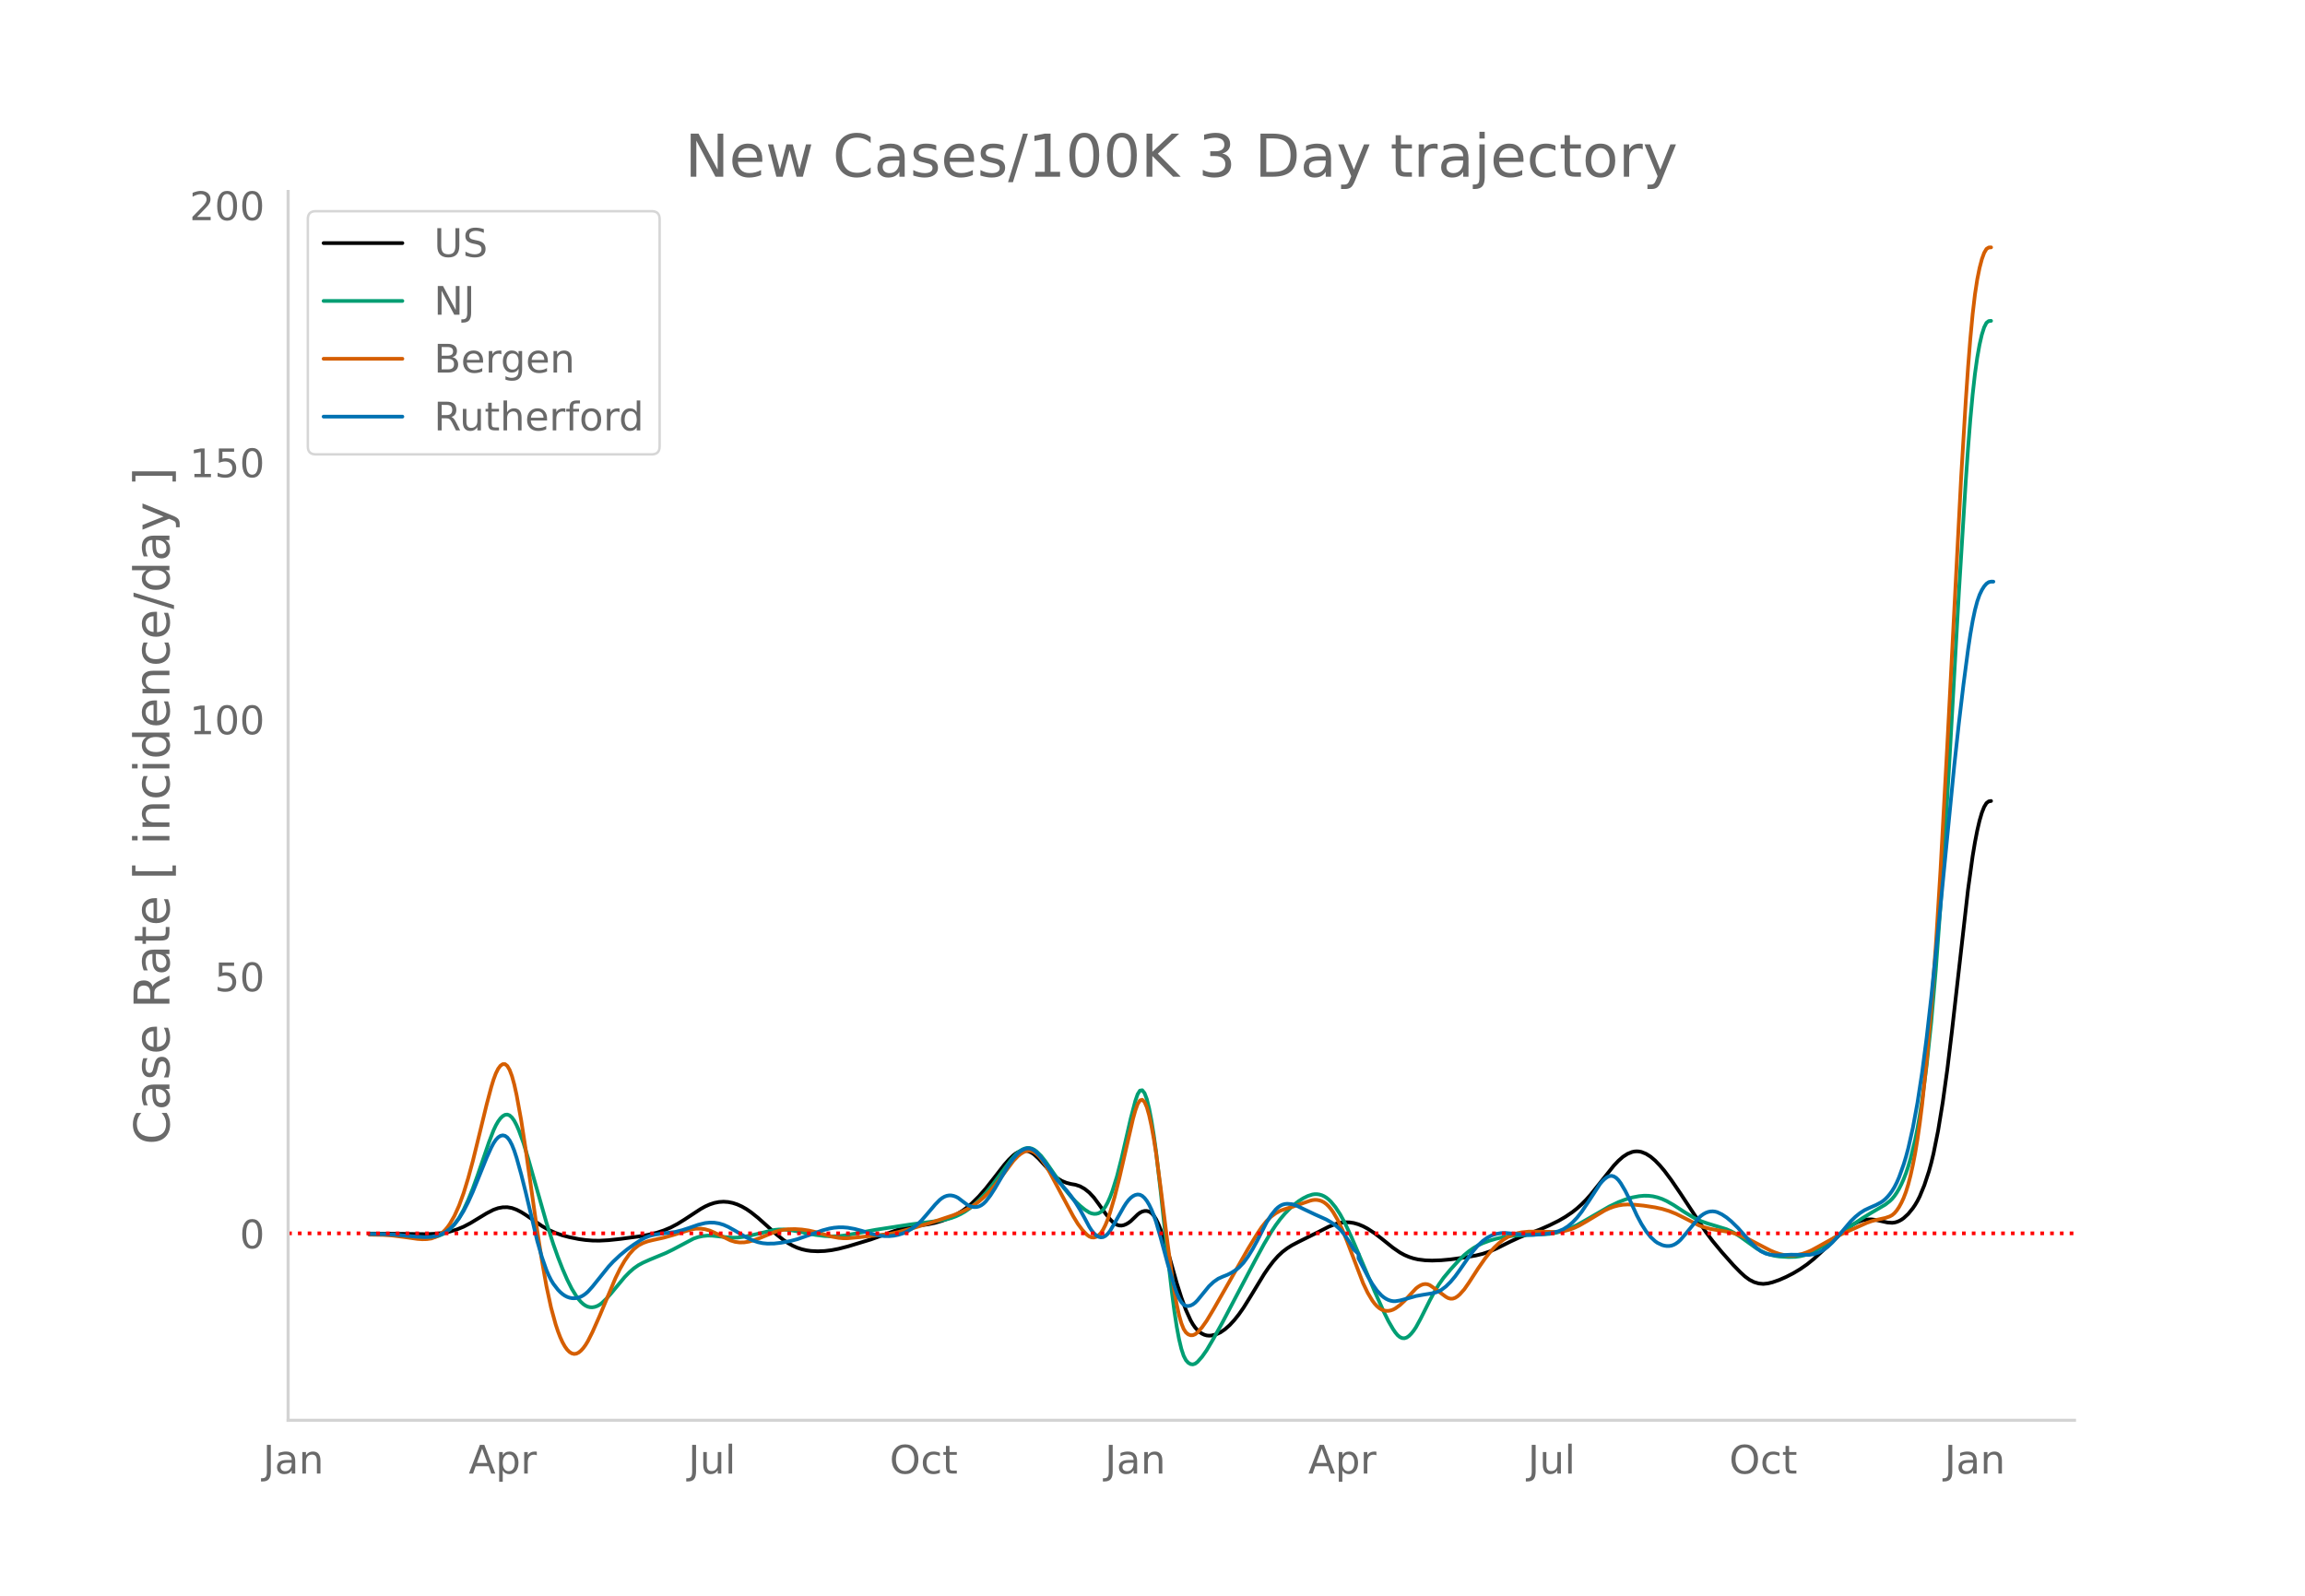 <svg height="864" viewBox="0 0 936 648" width="1248" xmlns="http://www.w3.org/2000/svg" xmlns:xlink="http://www.w3.org/1999/xlink"><defs><style>*{stroke-linecap:butt;stroke-linejoin:round}</style></defs><g id="figure_1"><path d="M0 648h936V0H0z" style="fill:#fff" id="patch_1"/><g id="axes_1"><path d="M117 576.72h725.4V77.76H117z" style="fill:none" id="patch_2"/><path clip-path="url(#pa264ac9f20)" d="m149.973 500.911 12.143.104 11.209.14 3.736-.175 2.802-.321 2.802-.548 2.802-.835 2.803-1.155 2.802-1.474 3.736-2.267 2.802-1.696 2.803-1.442 1.868-.652 1.868-.345 1.868-.029 1.868.323 1.868.68 1.868.958 1.869 1.162 6.538 4.484 2.802 1.61 2.803 1.24 2.802.97 2.802.74 3.736.756 2.802.396 2.803.221 2.802.043 3.736-.202 4.67-.491 7.473-.998 3.736-.653 3.737-.89 2.802-.925 2.802-1.18 2.802-1.485 2.803-1.738 6.538-4.283 1.868-1.044 1.868-.84 1.868-.608 1.869-.37 1.868-.118 1.868.13 1.868.376 1.868.615 1.868.85 1.868 1.074 1.869 1.291 2.802 2.234 2.802 2.495 4.67 4.21 2.803 2.23 1.868 1.266 1.868 1.067 1.868.844 1.868.622 1.868.43 1.868.267 2.803.128 2.802-.116 2.802-.342 2.802-.542 3.737-.962 9.34-2.828 4.67-1.679 6.54-2.362 2.801-.734 2.803-.48 6.538-.92 2.802-.595 2.803-.817 2.802-1.064 2.802-1.365 2.802-1.722 1.868-1.377 1.868-1.597 2.803-2.788 2.802-3.202 3.736-4.75 3.736-4.814 1.869-2.123 1.868-1.813.934-.698.934-.535.934-.374.934-.211.934-.048.934.12.934.294.934.47.934.644 1.869 1.73 2.802 3.088 2.802 3.174 1.868 1.608 1.868 1.146 1.868.772 1.869.486 1.868.321 1.868.63 1.868 1.054 1.868 1.497 1.868 2.009 1.868 2.521 2.803 3.933 1.868 2.336.934.985.934.761.934.523.934.284.934.045.934-.186.934-.38.934-.539.934-.688 1.869-1.797.934-.915.934-.71.934-.475.934-.238.934-.003.934.251.934.592.934 1.019.934 1.463.934 1.908.934 2.331 1.868 5.498 1.869 6.258 2.802 9.96 1.868 5.858 1.868 5.09 1.868 4.127.934 1.63.934 1.336.935 1.054.934.817.934.628.934.448.934.268.934.093.934-.05 1.868-.433 1.868-.861 1.868-1.279 1.869-1.652 1.868-2.015 1.868-2.35 1.868-2.655 2.802-4.505 5.605-9.222 1.868-2.728 1.868-2.448 1.868-2.105 1.868-1.745 1.868-1.414 1.868-1.194 2.803-1.465 8.406-4.183 3.737-1.912 2.802-1.127 1.868-.482 1.868-.227 1.868.029 1.868.282 1.869.534 1.868.771 1.868.99 2.802 1.846 2.802 2.14 4.67 3.75 2.803 1.93 1.868 1.022 1.868.799 1.868.599 1.868.421 2.803.342 2.802.1 3.736-.132 3.736-.34 5.605-.761 4.67-.822 2.802-.688 2.803-.926 2.802-1.225 5.604-2.795 3.737-1.732 3.736-1.475 4.67-1.76 3.736-1.644 3.737-1.852 2.802-1.63 2.802-1.9 1.868-1.478 1.868-1.672 1.869-1.882 1.868-2.108 3.736-4.678 5.604-7.039 1.869-1.976 1.868-1.638 1.868-1.202 1.868-.75.934-.191.934-.065.934.062.934.188 1.868.741 1.869 1.179 1.868 1.6 1.868 1.939 1.868 2.2 2.802 3.757 3.737 5.477 10.274 15.593 2.803 3.72 3.736 4.514 4.67 5.254 2.802 2.861 1.869 1.72 1.868 1.358 1.868.948 1.868.553 1.868.175 1.868-.2 1.868-.46 2.803-.975 2.802-1.238 2.802-1.439 2.802-1.675 2.802-1.935 2.803-2.264 3.736-3.442 7.473-7.044 2.802-2.21 1.868-1.235 1.868-.984 1.868-.678 1.868-.369 1.868-.062 1.869.242 4.67 1.028 1.868.128.934-.105.934-.242.934-.377.934-.513.934-.65 1.869-1.722 1.868-2.3.934-1.377.934-1.588.934-1.852 1.868-4.531 1.868-5.655.934-3.375.934-3.877 1.869-9.321 1.868-11.403 1.868-13.452 1.868-15.45 6.538-57.537 1.869-13.546.934-5.604.934-4.82.934-4.016.934-3.194.934-2.368.934-1.542.934-.715.934-.151h0" style="fill:none;stroke:#000;stroke-linecap:round;stroke-width:1.5" id="line2d_1"/><path clip-path="url(#pa264ac9f20)" d="m149.973 501.112 6.538.094 4.67.282 5.605.584 4.67.445 2.803.04 1.868-.19 1.868-.471 1.868-.765.934-.525 1.868-1.443 1.868-1.985 1.869-2.609 1.868-3.312 1.868-4.016 1.868-4.629 1.868-5.15 4.67-13.592 1.869-4.867.934-1.99.934-1.626.934-1.264.934-.9.934-.53.934-.108.934.358.934.834.934 1.31.934 1.767.934 2.14 1.869 5.11 1.868 6.153 7.472 26.255 2.802 8.73 1.869 5.258 1.868 4.782 1.868 4.3 1.868 3.723 1.868 3.045.934 1.264.934 1.07.934.86.934.643.935.427.934.216.934.021.934-.154.934-.327.934-.499.934-.671 1.868-1.784 1.868-2.087 5.605-6.739 1.868-1.911 1.868-1.639 1.868-1.302 1.868-1.002 2.802-1.255 6.539-2.703 2.802-1.372 8.407-4.454 1.868-.63 1.868-.398 1.868-.18 1.868.023 4.67.51 3.737.311 1.868-.043 2.802-.334 2.803-.566 9.34-2.206 1.868-.182 1.869-.018 2.802.275 3.736.655 6.539 1.29 3.736.458 2.802.137 2.802-.097 2.803-.32 3.736-.693 8.406-1.553 14.012-2.157 6.538-.846 5.604-.723 2.803-.562 1.868-.51 1.868-.684 1.868-.876 1.868-1.072 1.868-1.295 1.869-1.523 1.868-1.74 2.802-2.999 2.802-3.429 2.802-3.764 4.67-6.3 1.869-2.118.934-.838.934-.689.934-.537.934-.382.934-.198.934.014.934.232.934.45.934.66 1.869 1.817 1.868 2.363 7.472 10.781 2.803 3.411 1.868 1.996 1.868 1.763 1.868 1.528 1.868 1.205.934.363.934.172.934-.017.934-.224.934-.519.935-.9.934-1.3.934-1.698.934-2.093.934-2.462 1.868-5.95 1.868-7.306 3.736-16.267 1.869-7.146.934-2.69.934-1.47.934-.156.934 1.16.934 2.474.934 3.756.934 4.876.934 5.833.934 6.756 1.868 16.186 2.803 25.902 1.868 15.934.934 7.12.934 6.098.934 5.006.934 3.915.934 2.823.934 1.788.934 1.03.934.55.934.127.934-.297.935-.697 1.868-2.108 1.868-2.662 2.802-4.75 3.736-6.757 5.605-10.67 7.472-14.155 3.737-6.875 2.802-4.703 1.868-2.827 1.868-2.516 1.868-2.206 1.868-1.93 1.869-1.692 1.868-1.45 1.868-1.184 1.868-.916 1.868-.604.934-.128.934.004.934.134.934.267.934.413.935.573.934.734.934.895 1.868 2.264 1.868 2.844 1.868 3.412 2.802 5.987 3.737 8.735 5.604 13.138 3.736 8.338 1.868 3.784 1.869 3.222.934 1.378.934 1.125.934.78.934.418.934.055.934-.308.934-.658.934-.949.934-1.178.934-1.395 1.868-3.42 3.737-7.443 1.868-3.469 1.868-3.082 1.868-2.65 2.802-3.354 3.737-4.099 1.868-1.78 1.868-1.538 1.868-1.306 1.868-1.09 1.868-.874 2.803-1.039 2.802-.815 2.802-.613 2.802-.421 3.737-.304 12.142-.581 2.803-.481 2.802-.751 2.802-1.054 2.802-1.323 3.737-2.092 9.34-5.41 3.737-1.78 2.802-1.085 2.802-.825 2.802-.524 1.868-.172 1.869.008 1.868.223 1.868.44 1.868.645 1.868.85 2.802 1.596 4.67 3.042 3.737 2.224 2.802 1.318 2.802.974 7.473 2.279 1.868.822 1.868 1.013 1.868 1.215 6.539 4.705 1.868 1.087 1.868.863 1.868.644 1.868.452 1.869.27 3.736.216 2.802-.072 1.868-.253 1.868-.426 1.869-.635 1.868-.878 2.802-1.692 3.736-2.602 6.539-4.695 6.538-4.469 3.736-2.274 5.605-3.27 1.868-1.452.934-.909.934-1.126.934-1.358.934-1.59.934-1.822.934-2.07.935-2.387.934-2.78.934-3.186 1.868-7.618.934-4.6.934-5.313.934-6.056 1.868-14.336 1.868-17.493 1.868-21.411 1.869-25.494 1.868-28.957 1.868-31.801 3.736-66.525 2.802-45.34.934-13.456.935-11.822.934-10.086.934-8.349.934-6.663.934-5.237.934-4.068.934-2.95.934-1.835.934-.717.934-.08h0" style="fill:none;stroke:#009e73;stroke-linecap:round;stroke-width:1.5" id="line2d_2"/><path clip-path="url(#pa264ac9f20)" d="m149.973 501.356 5.604.097 3.736.264 4.67.582 5.605.788 1.868.126 1.869-.043 1.868-.264 1.868-.68 1.868-1.142.934-.753.934-.913.934-1.11.934-1.317 1.868-3.252 1.869-4.152 1.868-5.13 1.868-6.104 1.868-6.888 2.802-11.421 2.802-11.533 1.869-7.052.934-3.074.934-2.497.934-1.878.934-1.26.934-.64h.934l.934.751.934 1.611.934 2.493.934 3.376.934 4.221 1.868 10.268 1.869 12.118 4.67 32.894 1.868 11.91 1.868 10.553 1.868 8.668 1.869 6.823.934 2.81.934 2.43.934 2.05.934 1.672.934 1.294.934.93.934.58.934.23.934-.118.934-.46.934-.761.934-1.025.934-1.281.935-1.537 1.868-3.72 2.802-6.31 6.538-15.572 1.869-3.808 1.868-3.24 1.868-2.666 1.868-2.083 1.868-1.493 1.868-.963 1.868-.68 1.869-.465 4.67-1.033 3.736-1.05 7.473-2.317 1.868-.284 1.868-.014 1.868.257 1.868.534 1.868.806 6.539 3.188 1.868.579 1.868.248 1.868-.044 1.869-.297 1.868-.523 2.802-1.018 5.604-2.298 1.868-.57 1.869-.397 1.868-.216 2.802-.067 2.802.172 2.802.403 2.803.622 3.736 1.041 2.802.808 2.802.517 1.868.154 1.869-.008 4.67-.415 12.143-1.301 3.736-.797 5.605-1.489 7.472-2.267 9.34-3.104 3.737-1.541 2.802-1.45 1.869-1.165 1.868-1.367 1.868-1.607 1.868-1.849 2.802-3.196 2.802-3.648 4.67-6.228 1.869-1.956.934-.76.934-.612.934-.46.934-.268.934-.04.934.195.934.432.934.662.935.87.934 1.055 1.868 2.65 1.868 3.264 4.67 8.76 4.67 8.702 1.869 3.078 1.868 2.525 1.868 1.948.934.668.934.367.934.052.934-.263.934-.59.934-.968.935-1.403.934-1.847.934-2.292.934-2.72 1.868-6.403 1.868-7.428 5.604-24.335.935-3.321.934-2.603.934-1.483.934-.282.934.917.934 2.118.934 3.284.934 4.282.934 5.11.934 5.906 1.868 14.108 2.803 22.46 1.868 13.718.934 6.1.934 5.203.934 4.247.934 3.29.934 2.336.934 1.428.934.766.934.351.934-.015.934-.383.935-.729 1.868-2.102 1.868-2.64 2.802-4.671 6.539-11.446 7.472-13.135 3.736-6.11 1.869-2.775 1.868-2.323 1.868-1.813 1.868-1.38 1.868-1.024 1.868-.68 3.737-1.144 6.538-2.268.934-.233.934-.105.934.032.934.17.934.314.934.487.935.69.934.896.934 1.106.934 1.31 1.868 3.193 1.868 3.914 1.868 4.619 6.539 17.102 1.868 3.9 1.868 3.133.934 1.247.934 1.025.934.804.934.582.934.365.934.173.934.003.935-.162.934-.325.934-.485 1.868-1.341 1.868-1.748 4.67-5.039.934-.71.934-.568.935-.378.934-.14.934.107.934.354 1.868 1.281 4.67 3.463.934.512.934.252.934-.03.935-.313.934-.586.934-.803 1.868-2.088 1.868-2.686 3.736-5.78 2.802-4.023 1.869-2.372 1.868-2.065 1.868-1.76 1.868-1.452 1.868-1.146 1.868-.866 1.868-.61 1.869-.377 2.802-.276 3.736-.006 7.473.13 1.868-.162 1.868-.341 1.868-.522 1.868-.703 1.868-.886 2.803-1.606 7.472-4.483 1.868-.878 1.868-.689 1.869-.487 1.868-.294 1.868-.112 2.802.105 3.736.378 4.67.718 2.803.61 2.802.855 2.802 1.118 2.803 1.386 6.538 3.329 1.868.686 2.802.747 2.803.487 3.736.585 2.802.626 2.802.941 2.803 1.24 3.736 1.949 5.604 2.916 1.868.79 1.869.625 1.868.429 1.868.207 1.868-.016 1.868-.228 1.868-.438 1.868-.643 1.869-.82 2.802-1.518 6.538-3.641 3.737-1.79 9.34-4.173 1.868-.665 1.869-.486 3.736-.822 1.868-.639.934-.518.934-.796.934-1.095.934-1.393.934-1.692.934-2.016.935-2.462.934-3.031.934-3.625.934-4.22.934-4.84.934-5.604.934-6.507.934-7.439 1.868-17.671 1.868-21.513 1.868-25.816 1.869-30.196 2.802-51.449 5.604-108.441 1.868-30.856.934-13.639.935-11.804.934-9.874.934-7.943.934-6.09.934-4.63.934-3.56.934-2.569.934-1.576.934-.585.934-.045h0" style="fill:none;stroke:#d55e00;stroke-linecap:round;stroke-width:1.5" id="line2d_3"/><path clip-path="url(#pa264ac9f20)" d="m149.973 501.11 6.538.086 4.67.256 7.473.687 3.736.213 2.803-.102 1.868-.34 1.868-.606 1.868-.912 1.868-1.366 1.868-1.859 1.869-2.412 1.868-3.027 1.868-3.638 1.868-4.137 2.802-6.914 2.802-6.917 1.869-4.124.934-1.759.934-1.39.934-.998.934-.605.934-.213.934.195.934.671.934 1.219.934 1.779.934 2.34.934 2.868 1.868 6.689 1.869 7.437 4.67 19.707 1.868 6.478 1.868 5.323.934 2.177.934 1.853.934 1.542 1.869 2.423.934.962.934.801.934.64.934.48.934.33.934.19.934.054.934-.083.934-.222.934-.366.934-.515.934-.665.935-.814 1.868-2.067 6.538-8.133 1.868-2.007 2.803-2.63 2.802-2.306 2.802-2.026 2.802-1.817 1.868-1.001 1.868-.715 1.869-.456 2.802-.443 5.604-.678 2.802-.709 2.803-.915 3.736-1.297 2.802-.682 1.868-.198 1.868.045 1.869.301 1.868.57 1.868.833 2.802 1.558 4.67 2.777 2.803 1.28 1.868.62 1.868.39 1.868.17 2.802-.038 2.803-.32 3.736-.68 2.802-.737 3.736-1.307 6.539-2.302 2.802-.743 1.868-.322 1.868-.16h1.868l1.869.151 2.802.505 2.802.742 4.67 1.384 2.803.598 1.868.187 1.868.009 1.868-.18 1.868-.373 1.868-.584 1.868-.85 1.869-1.128 1.868-1.423 1.868-1.776 1.868-2.134 3.736-4.391 1.868-1.906.935-.726.934-.541.934-.356.934-.17.934.01.934.182.934.338.934.493 1.868 1.42 1.868 1.398.934.464.934.3.935.135.934-.035.934-.232.934-.455.934-.683.934-.91 1.868-2.42 1.868-2.907 5.605-9.57 1.868-2.591 1.868-2.062.934-.773.934-.599.934-.418.934-.21.934.03.934.272.934.517.934.76 1.869 2.134 1.868 2.506 4.67 6.607 1.868 2.097 1.868 2.055 1.869 2.356 1.868 2.673 1.868 3.016 1.868 3.386 1.868 3.501.934 1.442.934 1.15.934.86.934.562.934.237.935-.116.934-.474.934-.834.934-1.192 1.868-3.206 3.736-6.599.934-1.457.934-1.221.934-.966.934-.71.935-.456.934-.191.934.118.934.475.934.838.934 1.204.934 1.569.934 1.938.934 2.314.934 2.69 1.868 6.464 2.803 10.365 2.802 9.408.934 2.667.934 2.14.934 1.575.934 1.008.934.47.934.063.934-.21.934-.455.934-.702.935-.948 4.67-5.72 1.868-1.753 1.868-1.304 1.868-.847 1.868-.735 1.869-.968 1.868-1.222.934-.754 1.868-1.95 1.868-2.555 1.868-3.038 1.868-3.398 3.737-7.327 1.868-2.988 1.868-2.326.934-.867.934-.658.934-.449.934-.249.934-.092 1.868.144 1.869.558 2.802 1.371 4.67 2.213 4.67 2.098 1.869 1.074 1.868 1.278 1.868 1.672 1.868 2.254 1.868 2.803 1.868 3.177 1.869 1.713v1.797l3.736 7.234 1.868 3.16 1.868 2.663 1.868 2.012.934.76.934.607.934.461.935.316.934.173.934.027 1.868-.296 2.802-.744 3.736-1.067 2.803-.504 3.736-.606 1.868-.468.934-.387.934-.515 1.868-1.407 1.868-1.85 1.869-2.226 1.868-2.592 3.736-5.382 1.868-2.503 1.868-2.153 1.868-1.75 1.869-1.35 1.868-.97 1.868-.598 1.868-.293 1.868-.053 3.736.335 4.67.45h2.803l4.67-.346 2.803-.43 2.802-.732 1.868-.785 1.868-1.169 1.868-1.561 1.868-1.967 1.868-2.376 2.803-4.172 4.67-7.163.934-1.088.934-.91.934-.715.934-.453.934-.119.934.23.935.575.934.924.934 1.254 1.868 3.164 1.868 3.766 2.802 6.123 1.868 3.506 1.868 2.942 1.869 2.355 1.868 1.742.934.643 1.868.885.934.256.934.132.934.004.934-.148.934-.323.934-.505.934-.685.935-.865 1.868-2.164 5.604-6.818.934-.82.934-.664.934-.505.934-.349.934-.196.935-.046.934.102.934.25 1.868.896 1.868 1.24 1.868 1.535 2.802 2.744 2.803 3.177 2.802 3.119 1.868 1.77 1.868 1.4 1.868.908 1.868.461 1.868.215 1.869.019 4.67-.23 7.473.058 1.868-.302 1.868-.624 1.868-.982 1.868-1.38 1.868-1.746 2.802-3.052 4.67-5.537 1.869-1.815 1.868-1.512 1.868-1.192 1.868-.881 2.803-1.228 1.868-.99.934-.62.934-.777.934-.946.934-1.116.934-1.296.934-1.537.934-1.834.934-2.144 1.868-5.219.935-3.087.934-3.473 1.868-8.311 1.868-10.17 1.868-12.17 1.868-14.315 1.868-16.44 2.803-27.358 6.538-66.662 1.868-17.174 1.868-15.717 1.868-14.2.935-6.247.934-5.37.934-4.443.934-3.52.934-2.636.934-1.96.934-1.49.934-1.06.934-.632.934-.203.934.005h0" style="fill:none;stroke:#0072b2;stroke-linecap:round;stroke-width:1.5" id="line2d_4"/><path clip-path="url(#pa264ac9f20)" d="M117 500.82h725.4" style="fill:none;stroke:red;stroke-dasharray:1.5,2.475;stroke-dashoffset:0;stroke-width:1.5" id="line2d_5"/><path d="M117 576.72V77.76" style="fill:none;stroke:#d3d3d3;stroke-linecap:square;stroke-linejoin:miter;stroke-width:1.25" id="patch_3"/><path d="M117 576.72h725.4" style="fill:none;stroke:#d3d3d3;stroke-linecap:square;stroke-linejoin:miter;stroke-width:1.25" id="patch_4"/><g id="matplotlib.axis_1"><g id="xtick_1"><g style="fill:#696969" transform="matrix(.16 0 0 -.16 106.816 598.378)" id="text_1"><defs><path d="M9.813 72.906h9.859V5.078q0-13.187-5-19.14-5-5.954-16.094-5.954h-3.75v8.297h3.078q6.531 0 9.219 3.672Q9.813-4.39 9.813 5.078z" id="DejaVuSans-74"/><path d="M34.281 27.484q-10.89 0-15.093-2.484-4.204-2.484-4.204-8.5 0-4.781 3.157-7.594 3.156-2.797 8.562-2.797 7.485 0 12 5.297 4.516 5.297 4.516 14.078v2zm17.922 3.72V0H43.22v8.297Q40.14 3.328 35.547.953q-4.594-2.375-11.234-2.375-8.391 0-13.36 4.719Q6 8.016 6 15.922q0 9.219 6.172 13.906 6.187 4.688 18.437 4.688h12.61v.89q0 6.203-4.078 9.594-4.078 3.39-11.453 3.39-4.688 0-9.141-1.124-4.438-1.125-8.531-3.375v8.312q4.921 1.906 9.562 2.844 4.64.953 9.031.953 11.875 0 17.735-6.156 5.86-6.14 5.86-18.64z" id="DejaVuSans-97"/><path d="M54.89 33.016V0h-8.984v32.719q0 7.765-3.031 11.61-3.031 3.858-9.078 3.858-7.281 0-11.484-4.64-4.204-4.625-4.204-12.64V0H9.08v54.688h9.03v-8.5q3.235 4.937 7.594 7.374Q30.078 56 35.797 56q9.422 0 14.25-5.828 4.844-5.828 4.844-17.156z" id="DejaVuSans-110"/></defs><use xlink:href="#DejaVuSans-74"/><use x="29.492" xlink:href="#DejaVuSans-97"/><use x="90.771" xlink:href="#DejaVuSans-110"/></g></g><g id="xtick_2"><g style="fill:#696969" transform="matrix(.16 0 0 -.16 190.309 598.378)" id="text_2"><defs><path d="M34.188 63.188 20.797 26.906h26.812zm-5.579 9.718h11.188L67.578 0h-10.25l-6.64 18.703h-32.86L11.188 0H.78z" id="DejaVuSans-65"/><path d="M18.11 8.203v-29H9.077v75.484h9.031v-8.296q2.844 4.875 7.157 7.234Q29.594 56 35.594 56q9.968 0 16.187-7.906 6.235-7.907 6.235-20.797T51.78 6.484q-6.218-7.906-16.187-7.906-6 0-10.328 2.375-4.313 2.375-7.157 7.25zm30.578 19.094q0 9.906-4.079 15.547-4.078 5.64-11.203 5.64-7.14 0-11.218-5.64-4.079-5.64-4.079-15.547 0-9.906 4.078-15.547 4.079-5.64 11.22-5.64 7.124 0 11.202 5.64t4.078 15.547z" id="DejaVuSans-112"/><path d="M41.11 46.297q-1.516.875-3.297 1.281Q36.03 48 33.89 48q-7.625 0-11.703-4.953-4.079-4.953-4.079-14.234V0H9.08v54.688h9.03v-8.5q2.844 4.984 7.375 7.39Q30.031 56 36.531 56q.922 0 2.047-.125 1.125-.11 2.484-.36z" id="DejaVuSans-114"/></defs><use xlink:href="#DejaVuSans-65"/><use x="68.408" xlink:href="#DejaVuSans-112"/><use x="131.885" xlink:href="#DejaVuSans-114"/></g></g><g id="xtick_3"><g style="fill:#696969" transform="matrix(.16 0 0 -.16 279.497 598.378)" id="text_3"><defs><path d="M8.5 21.578v33.11h8.984V21.922q0-7.766 3.016-11.656 3.031-3.875 9.094-3.875 7.265 0 11.484 4.64 4.234 4.64 4.234 12.656v31h8.985V0h-8.984v8.406Q42.047 3.422 37.718 1q-4.313-2.422-10.032-2.422-9.421 0-14.312 5.86Q8.5 10.296 8.5 21.578zM31.11 56z" id="DejaVuSans-117"/><path d="M9.422 75.984h8.984V0H9.422z" id="DejaVuSans-108"/></defs><use xlink:href="#DejaVuSans-74"/><use x="29.492" xlink:href="#DejaVuSans-117"/><use x="92.871" xlink:href="#DejaVuSans-108"/></g></g><g id="xtick_4"><g style="fill:#696969" transform="matrix(.16 0 0 -.16 361.251 598.378)" id="text_4"><defs><path d="M39.406 66.219q-10.75 0-17.078-8.016-6.312-8-6.312-21.828 0-13.766 6.312-21.781 6.328-8 17.078-8 10.735 0 17.016 8 6.281 8.015 6.281 21.781 0 13.828-6.281 21.828-6.281 8.016-17.016 8.016zm0 8q15.328 0 24.5-10.281 9.188-10.282 9.188-27.563 0-17.234-9.188-27.516-9.172-10.28-24.5-10.28-15.375 0-24.593 10.25-9.204 10.265-9.204 27.546t9.204 27.563q9.218 10.28 24.593 10.28z" id="DejaVuSans-79"/><path d="M48.781 52.594v-8.407q-3.812 2.11-7.64 3.157-3.828 1.047-7.735 1.047-8.75 0-13.593-5.547-4.829-5.532-4.829-15.547 0-10.016 4.829-15.563 4.843-5.53 13.593-5.53 3.907 0 7.735 1.046 3.828 1.047 7.64 3.156V2.094Q45.016.344 40.984-.531q-4.015-.89-8.562-.89-12.36 0-19.64 7.765-7.266 7.765-7.266 20.953 0 13.375 7.343 21.031Q20.22 56 33.016 56q4.14 0 8.093-.86 3.953-.843 7.672-2.546z" id="DejaVuSans-99"/><path d="M18.313 70.219V54.688h18.5v-6.985h-18.5V18.016q0-6.688 1.828-8.594 1.828-1.906 7.453-1.906h9.218V0h-9.218q-10.407 0-14.36 3.875-3.953 3.89-3.953 14.14v29.688H2.687v6.984h6.594V70.22z" id="DejaVuSans-116"/></defs><use xlink:href="#DejaVuSans-79"/><use x="78.711" xlink:href="#DejaVuSans-99"/><use x="133.691" xlink:href="#DejaVuSans-116"/></g></g><g id="xtick_5"><g style="fill:#696969" transform="matrix(.16 0 0 -.16 448.686 598.378)" id="text_5"><use xlink:href="#DejaVuSans-74"/><use x="29.492" xlink:href="#DejaVuSans-97"/><use x="90.771" xlink:href="#DejaVuSans-110"/></g></g><g id="xtick_6"><g style="fill:#696969" transform="matrix(.16 0 0 -.16 531.245 598.378)" id="text_6"><use xlink:href="#DejaVuSans-65"/><use x="68.408" xlink:href="#DejaVuSans-112"/><use x="131.885" xlink:href="#DejaVuSans-114"/></g></g><g id="xtick_7"><g style="fill:#696969" transform="matrix(.16 0 0 -.16 620.433 598.378)" id="text_7"><use xlink:href="#DejaVuSans-74"/><use x="29.492" xlink:href="#DejaVuSans-117"/><use x="92.871" xlink:href="#DejaVuSans-108"/></g></g><g id="xtick_8"><g style="fill:#696969" transform="matrix(.16 0 0 -.16 702.188 598.378)" id="text_8"><use xlink:href="#DejaVuSans-79"/><use x="78.711" xlink:href="#DejaVuSans-99"/><use x="133.691" xlink:href="#DejaVuSans-116"/></g></g><g id="xtick_9"><g style="fill:#696969" transform="matrix(.16 0 0 -.16 789.622 598.378)" id="text_9"><use xlink:href="#DejaVuSans-74"/><use x="29.492" xlink:href="#DejaVuSans-97"/><use x="90.771" xlink:href="#DejaVuSans-110"/></g></g></g><g id="matplotlib.axis_2"><g id="ytick_1"><g style="fill:#696969" transform="matrix(.16 0 0 -.16 97.32 506.9)" id="text_10"><defs><path d="M31.781 66.406q-7.61 0-11.453-7.5Q16.5 51.422 16.5 36.375q0-14.984 3.828-22.484 3.844-7.5 11.453-7.5 7.672 0 11.5 7.5 3.844 7.5 3.844 22.484 0 15.047-3.844 22.531-3.828 7.5-11.5 7.5zm0 7.813q12.266 0 18.735-9.703 6.468-9.688 6.468-28.141 0-18.406-6.468-28.11-6.47-9.687-18.735-9.687-12.25 0-18.718 9.688-6.47 9.703-6.47 28.109 0 18.453 6.47 28.14Q19.53 74.22 31.78 74.22z" id="DejaVuSans-48"/></defs><use xlink:href="#DejaVuSans-48"/></g></g><g id="ytick_2"><g style="fill:#696969" transform="matrix(.16 0 0 -.16 87.14 402.524)" id="text_11"><defs><path d="M10.797 72.906h38.719v-8.312H19.828v-17.86q2.14.735 4.281 1.094 2.157.36 4.313.36 12.203 0 19.328-6.688 7.14-6.688 7.14-18.11 0-11.765-7.328-18.296-7.328-6.516-20.656-6.516-4.593 0-9.36.781-4.75.782-9.827 2.344v9.922q4.39-2.39 9.078-3.563 4.687-1.171 9.906-1.171 8.453 0 13.375 4.437 4.938 4.438 4.938 12.063 0 7.609-4.938 12.047-4.922 4.453-13.375 4.453-3.953 0-7.89-.875-3.922-.875-8.016-2.735z" id="DejaVuSans-53"/></defs><use xlink:href="#DejaVuSans-53"/><use x="63.623" xlink:href="#DejaVuSans-48"/></g></g><g id="ytick_3"><g style="fill:#696969" transform="matrix(.16 0 0 -.16 76.96 298.15)" id="text_12"><defs><path d="M12.406 8.297h16.11v55.625l-17.532-3.516v8.985l17.438 3.515h9.86V8.296H54.39V0H12.406z" id="DejaVuSans-49"/></defs><use xlink:href="#DejaVuSans-49"/><use x="63.623" xlink:href="#DejaVuSans-48"/><use x="127.246" xlink:href="#DejaVuSans-48"/></g></g><g id="ytick_4"><g style="fill:#696969" transform="matrix(.16 0 0 -.16 76.96 193.774)" id="text_13"><use xlink:href="#DejaVuSans-49"/><use x="63.623" xlink:href="#DejaVuSans-53"/><use x="127.246" xlink:href="#DejaVuSans-48"/></g></g><g id="ytick_5"><g style="fill:#696969" transform="matrix(.16 0 0 -.16 76.96 89.399)" id="text_14"><defs><path d="M19.188 8.297h34.421V0H7.33v8.297q5.609 5.812 15.296 15.594 9.703 9.797 12.188 12.64 4.734 5.313 6.609 9 1.89 3.688 1.89 7.25 0 5.813-4.078 9.469-4.078 3.672-10.625 3.672-4.64 0-9.797-1.61-5.14-1.609-11-4.89v9.969Q13.767 71.78 18.938 73q5.188 1.219 9.485 1.219 11.328 0 18.062-5.672 6.735-5.656 6.735-15.125 0-4.5-1.688-8.531-1.672-4.016-6.125-9.485-1.218-1.422-7.765-8.187-6.532-6.766-18.453-18.922z" id="DejaVuSans-50"/></defs><use xlink:href="#DejaVuSans-50"/><use x="63.623" xlink:href="#DejaVuSans-48"/><use x="127.246" xlink:href="#DejaVuSans-48"/></g></g><g style="fill:#696969" transform="matrix(0 -.2 -.2 0 68.8 464.8)" id="text_15"><defs><path d="M64.406 67.281v-10.39q-4.984 4.64-10.625 6.922-5.64 2.296-11.984 2.296-12.5 0-19.14-7.64-6.641-7.64-6.641-22.094 0-14.406 6.64-22.047 6.64-7.64 19.14-7.64 6.345 0 11.985 2.296 5.64 2.297 10.625 6.938V5.609Q59.234 2.094 53.437.33q-5.78-1.75-12.218-1.75-16.563 0-26.094 10.124-9.516 10.14-9.516 27.672 0 17.578 9.516 27.703 9.531 10.14 26.094 10.14 6.531 0 12.312-1.734 5.797-1.734 10.875-5.203z" id="DejaVuSans-67"/><path d="M44.281 53.078v-8.5q-3.797 1.953-7.906 2.922-4.094.984-8.5.984-6.688 0-10.031-2.047-3.344-2.046-3.344-6.156 0-3.125 2.39-4.906 2.391-1.781 9.626-3.39l3.078-.688q9.562-2.047 13.593-5.781 4.032-3.735 4.032-10.422 0-7.625-6.032-12.078-6.03-4.438-16.578-4.438-4.39 0-9.156.86Q10.688.296 5.422 2v9.281q4.984-2.594 9.812-3.89 4.829-1.282 9.579-1.282 6.343 0 9.75 2.172 3.421 2.172 3.421 6.125 0 3.656-2.468 5.61-2.453 1.953-10.813 3.765l-3.125.735q-8.344 1.75-12.062 5.39-3.704 3.64-3.704 9.985 0 7.718 5.47 11.906Q16.75 56 26.811 56q4.97 0 9.36-.734 4.406-.72 8.11-2.188z" id="DejaVuSans-115"/><path d="M56.203 29.594v-4.39H14.891q.593-9.282 5.593-14.142 5-4.859 13.938-4.859 5.172 0 10.031 1.266 4.86 1.265 9.656 3.812v-8.5Q49.266.734 44.187-.344 39.11-1.422 33.892-1.422q-13.094 0-20.735 7.61-7.64 7.625-7.64 20.625 0 13.421 7.25 21.296Q20.016 56 32.328 56q11.031 0 17.453-7.11 6.422-7.093 6.422-19.296zm-8.984 2.64q-.094 7.36-4.125 11.75-4.032 4.407-10.672 4.407-7.516 0-12.031-4.25-4.516-4.25-5.203-11.97z" id="DejaVuSans-101"/><path d="M44.39 34.188q3.172-1.079 6.172-4.594 3-3.516 6.032-9.672L66.609 0H56l-9.313 18.703q-3.624 7.328-7.015 9.719-3.39 2.39-9.25 2.39h-10.75V0h-9.86v72.906h22.266q12.5 0 18.656-5.234 6.157-5.219 6.157-15.766 0-6.89-3.203-11.437-3.204-4.532-9.297-6.282zM19.673 64.797V38.922h12.406q7.125 0 10.766 3.297 3.64 3.297 3.64 9.687 0 6.39-3.64 9.64-3.64 3.25-10.766 3.25z" id="DejaVuSans-82"/><path d="M8.594 75.984h20.703V69H17.578V-6.203h11.719v-6.984H8.594z" id="DejaVuSans-91"/><path d="M9.422 54.688h8.984V0H9.422zm0 21.296h8.984v-11.39H9.422z" id="DejaVuSans-105"/><path d="M45.406 46.39v29.594h8.985V0h-8.985v8.203Q42.578 3.328 38.25.953q-4.313-2.375-10.375-2.375-9.906 0-16.14 7.906-6.22 7.922-6.22 20.813 0 12.89 6.22 20.797Q17.968 56 27.874 56q6.063 0 10.375-2.375 4.328-2.36 7.156-7.234zm-30.61-19.093q0-9.906 4.079-15.547 4.078-5.64 11.203-5.64 7.125 0 11.219 5.64 4.11 5.64 4.11 15.547 0 9.906-4.11 15.547-4.094 5.64-11.219 5.64-7.125 0-11.203-5.64-4.078-5.64-4.078-15.547z" id="DejaVuSans-100"/><path d="M25.39 72.906h8.297L8.297-9.28H0z" id="DejaVuSans-47"/><path d="M32.172-5.078q-3.797-9.766-7.422-12.735-3.61-2.984-9.656-2.984H7.906v7.516h5.282q3.703 0 5.75 1.765Q21-9.766 23.483-3.219l1.61 4.094-22.11 53.813H12.5l17.094-42.766 17.093 42.766h9.516z" id="DejaVuSans-121"/><path d="M30.422 75.984v-89.171H9.719v6.984H21.39V69H9.719v6.984z" id="DejaVuSans-93"/></defs><use xlink:href="#DejaVuSans-67"/><use x="69.824" xlink:href="#DejaVuSans-97"/><use x="131.104" xlink:href="#DejaVuSans-115"/><use x="183.203" xlink:href="#DejaVuSans-101"/><use x="244.727" xlink:href="#DejaVuSans-32"/><use x="276.514" xlink:href="#DejaVuSans-82"/><use x="343.746" xlink:href="#DejaVuSans-97"/><use x="405.025" xlink:href="#DejaVuSans-116"/><use x="444.234" xlink:href="#DejaVuSans-101"/><use x="505.758" xlink:href="#DejaVuSans-32"/><use x="537.545" xlink:href="#DejaVuSans-91"/><use x="576.559" xlink:href="#DejaVuSans-32"/><use x="608.346" xlink:href="#DejaVuSans-105"/><use x="636.129" xlink:href="#DejaVuSans-110"/><use x="699.508" xlink:href="#DejaVuSans-99"/><use x="754.488" xlink:href="#DejaVuSans-105"/><use x="782.271" xlink:href="#DejaVuSans-100"/><use x="845.748" xlink:href="#DejaVuSans-101"/><use x="907.271" xlink:href="#DejaVuSans-110"/><use x="970.65" xlink:href="#DejaVuSans-99"/><use x="1025.631" xlink:href="#DejaVuSans-101"/><use x="1087.154" xlink:href="#DejaVuSans-47"/><use x="1120.846" xlink:href="#DejaVuSans-100"/><use x="1184.322" xlink:href="#DejaVuSans-97"/><use x="1245.602" xlink:href="#DejaVuSans-121"/><use x="1304.781" xlink:href="#DejaVuSans-32"/><use x="1336.568" xlink:href="#DejaVuSans-93"/></g></g><g style="fill:#696969" transform="matrix(.24 0 0 -.24 278.113 71.76)" id="text_16"><defs><path d="M9.813 72.906h13.28l32.329-60.984v60.984h9.562V0h-13.28L19.39 60.984V0H9.813z" id="DejaVuSans-78"/><path d="M4.203 54.688h8.985l11.234-42.672 11.172 42.672h10.593l11.235-42.672 11.187 42.672h8.985L63.28 0H52.688L40.922 44.828 29.109 0H18.5z" id="DejaVuSans-119"/><path d="M9.813 72.906h9.859V42.094L52.39 72.906h12.703L28.906 38.922 67.672 0H54.688L19.672 35.11V0h-9.86z" id="DejaVuSans-75"/><path d="M40.578 39.313Q47.656 37.797 51.625 33q3.984-4.781 3.984-11.813 0-10.78-7.422-16.703-7.421-5.906-21.093-5.906-4.578 0-9.438.906-4.86.907-10.031 2.72v9.515q4.094-2.39 8.969-3.61 4.89-1.218 10.218-1.218 9.266 0 14.125 3.656 4.86 3.656 4.86 10.64 0 6.454-4.516 10.079-4.515 3.64-12.562 3.64h-8.5v8.11h8.89q7.266 0 11.125 2.906 3.86 2.906 3.86 8.375 0 5.61-3.985 8.61-3.968 3.015-11.39 3.015-4.063 0-8.703-.89-4.641-.876-10.203-2.72v8.782q5.624 1.562 10.53 2.344 4.907.78 9.25.78 11.235 0 17.766-5.109 6.547-5.093 6.547-13.78 0-6.063-3.468-10.235-3.47-4.172-9.86-5.782z" id="DejaVuSans-51"/><path d="M19.672 64.797V8.109h11.922q15.093 0 22.093 6.829 7 6.843 7 21.593 0 14.64-7 21.453-7 6.813-22.093 6.813zm-9.86 8.11h20.266q21.188 0 31.094-8.813 9.922-8.813 9.922-27.563 0-18.86-9.969-27.703Q51.172 0 30.078 0H9.813z" id="DejaVuSans-68"/><path d="M9.422 54.688h8.984V-.984q0-10.438-3.984-15.125-3.969-4.688-12.813-4.688h-3.421v7.61H.594q5.125 0 6.968 2.374 1.86 2.36 1.86 9.829zm0 21.296h8.984v-11.39H9.422z" id="DejaVuSans-106"/><path d="M30.61 48.39q-7.22 0-11.422-5.64-4.204-5.64-4.204-15.453 0-9.813 4.172-15.453 4.188-5.64 11.453-5.64 7.188 0 11.375 5.655 4.203 5.672 4.203 15.438 0 9.719-4.203 15.406-4.187 5.688-11.375 5.688zm0 7.61q11.718 0 18.406-7.625 6.703-7.61 6.703-21.078 0-13.422-6.703-21.078-6.688-7.64-18.407-7.64-11.765 0-18.437 7.64-6.656 7.656-6.656 21.078 0 13.469 6.656 21.078Q18.844 56 30.609 56z" id="DejaVuSans-111"/></defs><use xlink:href="#DejaVuSans-78"/><use x="74.805" xlink:href="#DejaVuSans-101"/><use x="136.328" xlink:href="#DejaVuSans-119"/><use x="218.115" xlink:href="#DejaVuSans-32"/><use x="249.902" xlink:href="#DejaVuSans-67"/><use x="319.727" xlink:href="#DejaVuSans-97"/><use x="381.006" xlink:href="#DejaVuSans-115"/><use x="433.105" xlink:href="#DejaVuSans-101"/><use x="494.629" xlink:href="#DejaVuSans-115"/><use x="546.729" xlink:href="#DejaVuSans-47"/><use x="580.42" xlink:href="#DejaVuSans-49"/><use x="644.043" xlink:href="#DejaVuSans-48"/><use x="707.666" xlink:href="#DejaVuSans-48"/><use x="771.289" xlink:href="#DejaVuSans-75"/><use x="836.865" xlink:href="#DejaVuSans-32"/><use x="868.652" xlink:href="#DejaVuSans-51"/><use x="932.275" xlink:href="#DejaVuSans-32"/><use x="964.063" xlink:href="#DejaVuSans-68"/><use x="1041.064" xlink:href="#DejaVuSans-97"/><use x="1102.344" xlink:href="#DejaVuSans-121"/><use x="1161.523" xlink:href="#DejaVuSans-32"/><use x="1193.311" xlink:href="#DejaVuSans-116"/><use x="1232.52" xlink:href="#DejaVuSans-114"/><use x="1273.633" xlink:href="#DejaVuSans-97"/><use x="1334.912" xlink:href="#DejaVuSans-106"/><use x="1362.695" xlink:href="#DejaVuSans-101"/><use x="1424.219" xlink:href="#DejaVuSans-99"/><use x="1479.199" xlink:href="#DejaVuSans-116"/><use x="1518.408" xlink:href="#DejaVuSans-111"/><use x="1579.59" xlink:href="#DejaVuSans-114"/><use x="1620.703" xlink:href="#DejaVuSans-121"/></g><g id="legend_1"><path d="M128.2 184.5h136.45q3.2 0 3.2-3.2V88.96q0-3.2-3.2-3.2H128.2q-3.2 0-3.2 3.2v92.34q0 3.2 3.2 3.2z" style="fill:none;opacity:.8;stroke:#ccc;stroke-linejoin:miter" id="patch_5"/><path d="M131.4 98.718h32" style="fill:none;stroke:#000;stroke-linecap:round;stroke-width:1.5" id="line2d_6"/><g style="fill:#696969" transform="matrix(.16 0 0 -.16 176.2 104.317)" id="text_17"><defs><path d="M8.688 72.906h9.921V28.61q0-11.718 4.235-16.875 4.25-5.14 13.781-5.14 9.469 0 13.719 5.14 4.25 5.157 4.25 16.875v44.297H64.5V27.391q0-14.25-7.063-21.532-7.046-7.28-20.812-7.28-13.828 0-20.89 7.28-7.047 7.282-7.047 21.532z" id="DejaVuSans-85"/><path d="M53.516 70.516V60.89q-5.61 2.687-10.594 4-4.984 1.328-9.625 1.328-8.047 0-12.422-3.125t-4.375-8.89q0-4.845 2.906-7.313 2.907-2.453 11.016-3.97l5.953-1.218q11.031-2.11 16.281-7.406 5.25-5.297 5.25-14.172 0-10.61-7.11-16.078-7.093-5.469-20.812-5.469-5.172 0-11.015 1.172Q13.14.922 6.89 3.219v10.156q6-3.36 11.765-5.078 5.766-1.703 11.328-1.703 8.438 0 13.032 3.312 4.593 3.328 4.593 9.485 0 5.359-3.297 8.39-3.296 3.032-10.812 4.547L27.484 33.5q-11.03 2.188-15.968 6.875-4.922 4.688-4.922 13.047 0 9.672 6.812 15.234 6.813 5.563 18.766 5.563 5.14 0 10.453-.938 5.328-.922 10.89-2.765z" id="DejaVuSans-83"/></defs><use xlink:href="#DejaVuSans-85"/><use x="73.193" xlink:href="#DejaVuSans-83"/></g><path d="M131.4 122.203h32" style="fill:none;stroke:#009e73;stroke-linecap:round;stroke-width:1.5" id="line2d_8"/><g style="fill:#696969" transform="matrix(.16 0 0 -.16 176.2 127.802)" id="text_18"><use xlink:href="#DejaVuSans-78"/><use x="74.805" xlink:href="#DejaVuSans-74"/></g><path d="M131.4 145.688h32" style="fill:none;stroke:#d55e00;stroke-linecap:round;stroke-width:1.5" id="line2d_10"/><g style="fill:#696969" transform="matrix(.16 0 0 -.16 176.2 151.287)" id="text_19"><defs><path d="M19.672 34.813V8.108H35.5q7.953 0 11.781 3.297 3.844 3.297 3.844 10.078 0 6.844-3.844 10.078-3.828 3.25-11.781 3.25zm0 29.984V42.828h14.61q7.218 0 10.75 2.703 3.546 2.719 3.546 8.282 0 5.515-3.547 8.25-3.531 2.734-10.75 2.734zm-9.86 8.11h25.204q11.28 0 17.375-4.688Q58.5 63.53 58.5 54.89q0-6.703-3.125-10.657-3.125-3.953-9.188-4.922 7.282-1.562 11.313-6.53 4.031-4.954 4.031-12.376 0-9.765-6.64-15.093Q48.25 0 35.984 0H9.812z" id="DejaVuSans-66"/><path d="M45.406 27.984q0 9.766-4.031 15.125-4.016 5.375-11.297 5.375-7.219 0-11.25-5.375-4.031-5.359-4.031-15.125 0-9.718 4.031-15.093t11.25-5.375q7.281 0 11.297 5.375 4.031 5.375 4.031 15.093zm8.985-21.203q0-13.953-6.203-20.765Q42-20.797 29.203-20.797q-4.734 0-8.937.703-4.203.703-8.157 2.172v8.735q3.954-2.141 7.813-3.157 3.86-1.031 7.86-1.031 8.843 0 13.234 4.61 4.39 4.609 4.39 13.937v4.453q-2.781-4.844-7.125-7.234Q33.938 0 27.875 0 17.828 0 11.672 7.656q-6.156 7.672-6.156 20.328 0 12.688 6.156 20.344Q17.828 56 27.875 56q6.063 0 10.406-2.39 4.344-2.391 7.125-7.22v8.297h8.985z" id="DejaVuSans-103"/></defs><use xlink:href="#DejaVuSans-66"/><use x="68.604" xlink:href="#DejaVuSans-101"/><use x="130.127" xlink:href="#DejaVuSans-114"/><use x="169.49" xlink:href="#DejaVuSans-103"/><use x="232.967" xlink:href="#DejaVuSans-101"/><use x="294.49" xlink:href="#DejaVuSans-110"/></g><path d="M131.4 169.173h32" style="fill:none;stroke:#0072b2;stroke-linecap:round;stroke-width:1.5" id="line2d_12"/><g style="fill:#696969" transform="matrix(.16 0 0 -.16 176.2 174.773)" id="text_20"><defs><path d="M54.89 33.016V0h-8.984v32.719q0 7.765-3.031 11.61-3.031 3.858-9.078 3.858-7.281 0-11.484-4.64-4.204-4.625-4.204-12.64V0H9.08v75.984h9.03V46.188q3.235 4.937 7.594 7.374Q30.078 56 35.797 56q9.422 0 14.25-5.828 4.844-5.828 4.844-17.156z" id="DejaVuSans-104"/><path d="M37.11 75.984V68.5h-8.594q-4.828 0-6.72-1.953-1.874-1.953-1.874-7.031v-4.828h14.797v-6.985H19.922V0H10.89v47.703H2.297v6.984h8.594V58.5q0 9.125 4.25 13.297 4.25 4.187 13.468 4.187z" id="DejaVuSans-102"/></defs><use xlink:href="#DejaVuSans-82"/><use x="64.982" xlink:href="#DejaVuSans-117"/><use x="128.361" xlink:href="#DejaVuSans-116"/><use x="167.57" xlink:href="#DejaVuSans-104"/><use x="230.949" xlink:href="#DejaVuSans-101"/><use x="292.473" xlink:href="#DejaVuSans-114"/><use x="333.586" xlink:href="#DejaVuSans-102"/><use x="368.791" xlink:href="#DejaVuSans-111"/><use x="429.973" xlink:href="#DejaVuSans-114"/><use x="469.336" xlink:href="#DejaVuSans-100"/></g></g></g></g><defs><clipPath id="pa264ac9f20"><path d="M117 77.76h725.4v498.96H117z"/></clipPath></defs></svg>